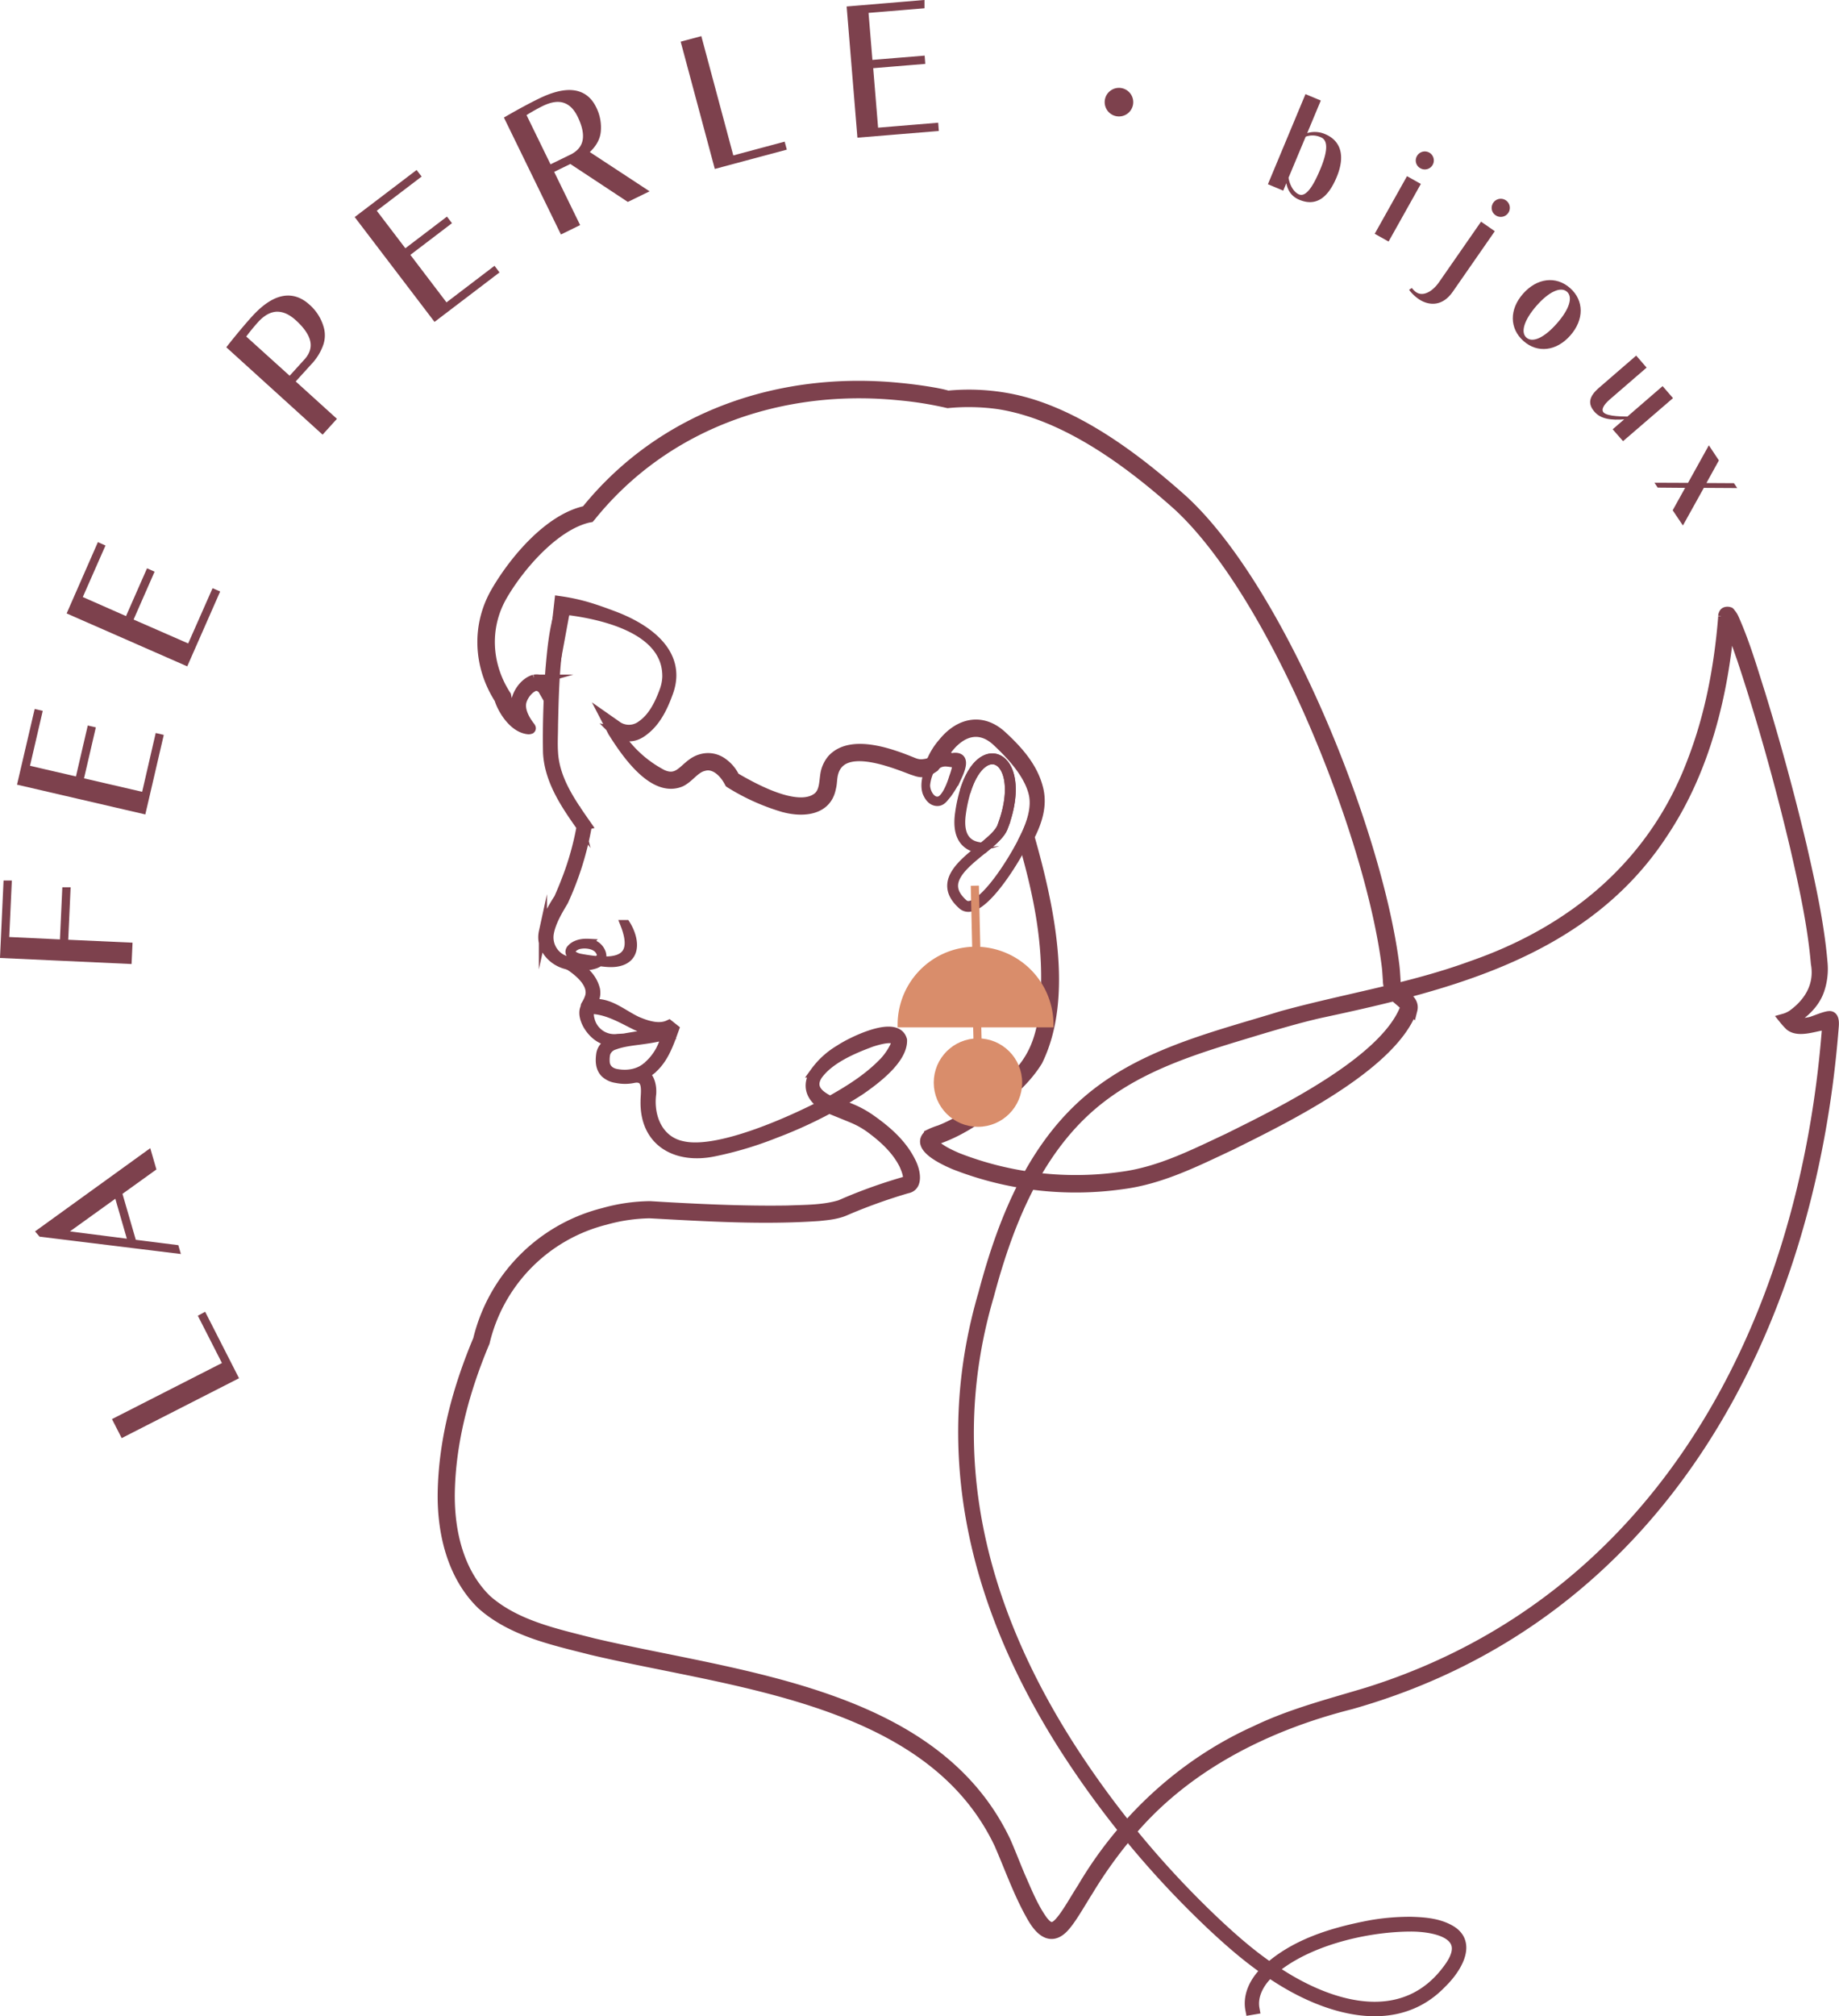 <svg xmlns="http://www.w3.org/2000/svg" viewBox="0 0 678.51 743.74"><defs><style>.cls-1,.cls-2,.cls-4,.cls-7,.cls-8{fill:#7d414d;}.cls-1,.cls-2,.cls-3,.cls-7,.cls-8{stroke:#7d414d;}.cls-1,.cls-2,.cls-3,.cls-5,.cls-6,.cls-7,.cls-8{stroke-miterlimit:10;}.cls-1,.cls-3{stroke-width:4px;}.cls-2,.cls-5{stroke-width:3px;}.cls-3,.cls-5{fill:none;}.cls-5,.cls-6{stroke:#d98d6b;}.cls-6{fill:#d98d6b;stroke-width:2px;}.cls-7{stroke-width:2.4px;}.cls-8{stroke-width:0.5px;}</style></defs><g id="Fée"><g id="Lower_body" data-name="Lower body"><g id="Body"><path class="cls-1" d="M665.13,406.4" transform="translate(-3.95 -30.78)"/><path class="cls-1" d="M316.52,442.2l-5.71-2.32c-5.71-2.37-10.2-7.15-5.9-13.61a29.66,29.66,0,0,1,9-8.14c3.85-2.62,20.71-11.12,22.71-3.66.2,7-10.05,14.56-15.3,18.21a162.07,162.07,0,0,1-31.47,15.94,131.86,131.86,0,0,1-22.57,6.76c-13.5,2.79-25.27-3.29-25-18.35,0-3,1.13-8.38-2.86-8.86h0a1.21,1.21,0,0,1,1.73-1.21c2.44,1.13,3.08,4.62,2.92,7.18-1.14,8.58,2.51,17.71,11.67,19.57,13.61,3.14,42.07-9.88,54.6-16.64,6.71-3.75,13.38-7.89,18.85-13.29a23.8,23.8,0,0,0,5-6.73c2.67-5.63-6.13-2.94-8.75-2.1-6.9,2.54-15.72,6.29-20,12.34-4.09,6.32,3.59,9.69,9.37,11.47A37.13,37.13,0,0,1,325.32,444c5.84,4.14,11.29,8.91,14.5,15.4,1.74,3.35,2.84,8.92-1.25,9.6a203.45,203.45,0,0,0-21.19,7.51l-1.29.55c-3.14,1.46-6.65,1.78-10,2.12-20.79,1.46-41.66.12-62.41-1a64.25,64.25,0,0,0-16.38,2.41,61.17,61.17,0,0,0-44.65,45.24c-7.41,17.61-12.62,36.7-12.9,55.89-.15,14.12,3.29,29.1,13.61,39.2,10.78,9.54,25.63,12.6,39.33,16.12,52.65,12.46,125.89,17.77,152.15,72.94,1.87,4.2,3.75,9.2,5.58,13.44,2.42,5.46,4.64,11.06,8.11,15.88,2.36,3,4.11,3.58,7,0,2.45-2.9,5.67-8.71,7.83-12,14.85-25.28,37.25-46,64-58,13.12-6.33,27.42-9.94,41.29-14.14,109.13-34.27,161.26-137,169.53-245.19.51-3.49-9.5,2.68-13.8-1a26.64,26.64,0,0,1-2.09-2.31,10.58,10.58,0,0,0,3-1.38c3.76-2.66,10.62-8.95,8.78-19.15-1.25-14.39-4.4-28.58-7.62-42.68-5.58-23.5-12.05-46.83-19.67-69.76-1.84-5.07-3.35-10.45-6-15-.33.1,1.11.3,1.26-.27.1-.2,0-.09,0,0l0,.4c-2.24,27.8-9.08,56-24.77,79.38-28.41,43.38-78.15,55.81-125.72,66-8.11,1.76-19.86,5.27-27.92,7.73-18.36,5.53-37.14,11.38-52.63,23-23.51,17.52-34.94,46-42.27,73.55-17.37,58.86-3.09,114.62,29.07,165.5a347.51,347.51,0,0,0,55.3,66.77c7.05,6.57,14.37,12.88,22.54,18,20.36,13.22,47.49,20.72,63.58-2.84,7.87-11.72-5.38-14.57-14.53-14.63-17.22,0-40.81,5.65-53.36,18-3.22,3.33-5.53,7.89-4.66,12.58l-1.24.21c-1-5.09,1.51-10.1,5-13.67C481,748,496,743.63,510.15,741a83.59,83.59,0,0,1,14.57-1.17c4.92.16,10,.55,14.39,3.13,8.19,4.88,1.47,14.63-3.43,19.32-17.07,17.79-42.85,9.35-60.85-2.37-8.24-5.18-15.67-11.55-22.78-18.16a348.83,348.83,0,0,1-55.64-67c-32.46-51.2-46.9-107.52-29.48-166.84,7.38-27.91,19-56.85,42.89-74.66C429.37,418.58,454,412.78,477,405.69c23.32-6.41,47.42-10.17,70.1-18.5,37.69-13.08,67.35-37.94,81.51-75.88,6.48-16.85,9.8-34.81,11.26-52.76l0-.5a2,2,0,0,1,.28-.88c.3-.89,2.15-.58,2-.28a7.33,7.33,0,0,1,1.48,2.3c4,9,6.68,18.24,9.64,27.55q8.55,27.81,15.28,56.11c3.25,14.19,6.42,28.47,7.68,43a24,24,0,0,1-1.21,10.21c-1.78,5.15-6.12,8.45-7.64,9.47-1.27.82-2.68,2.1-.63,2.87.81.3,4.78-.38,5.41-.56,1.42-.4,5.3-2.11,6.84-2.11s1.46,2.38,1.4,3.34C671.8,521.3,616.66,627,502.32,659.31c-30.21,7.62-59.48,22-80.17,45.79a164.8,164.8,0,0,0-16.95,23.29c-1.95,3-5.54,9.37-8,12.29-5,6.31-9.25,2.76-12.56-3.18-4.82-8.51-8-17.7-11.89-26.61-25.71-54.11-98.84-59.38-150.6-71.66-14-3.58-29.24-6.75-40.4-16.7-10.82-10.52-14.49-26.29-14.32-40.85.3-19.61,5.5-38.73,13.06-56.73a63.39,63.39,0,0,1,46.18-46.61,65.32,65.32,0,0,1,17.13-2.49l5.64.34c15.05.85,30.14,1.5,45.17,1.26,6.43-.26,13.09-.15,19.28-2,.67-.25,1.86-.81,2.55-1.09a188.86,188.86,0,0,1,21.75-7.65c2-.74.18-4.8-.49-6.36-2.72-5.48-7.32-9.75-12.3-13.44a32.57,32.57,0,0,0-6.51-3.73Z" transform="translate(-3.95 -30.78)"/></g></g><g id="Forehead"><path class="cls-2" d="M207.57,365.82c.82-1.47,1.64-2.8,2.26-3.71.95-2.15,1.87-4.3,2.7-6.5a105.17,105.17,0,0,0,5.71-20.23l.22.89c-5.88-8.3-12.12-17.3-12.66-27.82-.19-10.25.16-20.26.87-30.46.6-6.86,1.18-13.51,3-20.25l2.35.78-.89,2.52.92-2.54c-3.15,12.89-3.39,26.52-3.71,39.78,0,3.38-.22,6.74,0,10,.55,10.22,6.79,18.83,12.5,27a113.09,113.09,0,0,1-8.73,28c-2.12,3.56-4.57,7.62-5.31,11.74A8.8,8.8,0,0,0,213,385l1.89.59-.12,0c2.87.24,14,.77,10.06-4.44-1.74-2.17-5.78-2.35-7.92-1.57-4,1.94-1.66,4,1.17,4.51,10.65,1.94,22.18,2.62,16.21-12.44h.66c2.84,4.46,4.4,11.45-1.5,13.7-2.67,1-5.43.67-7.9.37A51.6,51.6,0,0,1,216,384c-1.11-.36-2.54-1.63-1.63-3.07,1.54-2,4.31-2.49,6.71-2.36a5.54,5.54,0,0,1,4.88,3.67c1.84,5.74-8.11,5.13-11.48,5h-.06l-2.08-.59c-5.17-1.54-9.31-6.5-8.08-12.14h0A31.49,31.49,0,0,1,207.57,365.82Z" transform="translate(-3.95 -30.78)"/></g><g id="Lips"><path class="cls-1" d="M215.16,386.29c3.76,2.36,7.11,5.09,8.2,9.61.34,2.37-.32,3.45-1.43,5.37-.09.23.14.12.14.12,6.33-1,11.11,3.63,16.77,6.31,3.53,1.51,8.2,3.08,11.91,1.33l1.7,1.35c-2,5.52-3.89,11.12-8.55,14.95a15,15,0,0,1-12.41,2.95,7.52,7.52,0,0,1-4.09-1.86c-1.73-1.73-1.8-4.2-1.52-6.41.42-4.2,5-5.42,8.42-6,5.56-1,11.18-1.61,16.34-3.84l.42-.16.57.3c.74.42.14,1.48-.63,1.93-.45.28-.41.38-.91.45-6.11.21-12.09,1.53-18.21,1.79a14.94,14.94,0,0,1-4.88-.39c-4.74-1.68-8.39-8-7-11.33l1.56-.28a6.58,6.58,0,0,0-.25,4.31,9.5,9.5,0,0,0,10.57,7.37c5.85-.28,13.94-1.15,18.25-3.69-.62.46.2,1.94.2,1.94-2.88.34-4.7.92-7.5,1.3-4.13.68-8.41.88-12.31,2.31a5.11,5.11,0,0,0-3.36,3.18,10.82,10.82,0,0,0-.27,2.95c0,2.9,2.05,4.63,4.83,5,4,.67,8.29-.1,11.33-2.86a20.62,20.62,0,0,0,7.09-13.55l-.06-.09c-4.66.77-7.15,0-11.35-1.83-4.79-2.36-9.45-5.15-14.8-5.88a10.42,10.42,0,0,0-2.79-.05.77.77,0,0,1-.7-.19.79.79,0,0,1-.16-1,14,14,0,0,0,1.37-2.77c1.83-5-3.45-9.54-7.23-12.06l.57-1h0Z" transform="translate(-3.95 -30.78)"/></g><g id="Hair_ear" data-name="Hair + ear"><path id="Ear_lobe" data-name="Ear lobe" class="cls-3" d="M348.17,313.44c4.09-9.35,13.77-20,24.57-10.19,14.41,13.1,14.68,22.38,12.22,30.11a44.57,44.57,0,0,1-2.51,6c-5.68,11.69-17.92,29.75-23.25,25-9-8,0-14.7,7.44-20.77,3.29-2.68,6.24-5.23,7.19-7.71a51.87,51.87,0,0,0,1.77-5.56c5.26-20.88-9.42-27.64-15.55-7.52" transform="translate(-3.95 -30.78)"/><path class="cls-4" d="M372.73,342.84a24.15,24.15,0,0,1-2.32.74,25.24,25.24,0,0,1-3.52.57l.38-1.12A20.28,20.28,0,0,0,372.73,342.84Z" transform="translate(-3.95 -30.78)"/><path id="Ear_hole" data-name="Ear hole" class="cls-3" d="M375.6,330.31a52.6,52.6,0,0,1-1.77,5.56c-.95,2.48-3.9,5-7.19,7.71-4.76-.19-9.77-2.68-8.3-12.84a54.82,54.82,0,0,1,1.71-8c6.13-20.11,20.81-13.34,15.55,7.53h0Z" transform="translate(-3.95 -30.78)"/><g id="Ear_loop" data-name="Ear loop"><path class="cls-2" d="M353.52,323.77c-1.14,1.23-2,3-4,2.82s-3.12-2-3.74-3.57c-1.08-3.51.52-7.09,1.33-10.5l.73-.28c2.82-.64,5.11-1.84,8.13-2.27,5.09-.33,2.17,5.58,1,8.11A39.6,39.6,0,0,1,353.52,323.77Zm3.25-11.41c-2.66.11-4.39-1.26-7.44.8l-1.92,1.23a16.14,16.14,0,0,0-1.78,5.85c-.13,2.82,2.23,7,5.33,5.61,2.75-1.59,4.66-8.35,4.66-8.35S357.09,313.59,356.77,312.36Z" transform="translate(-3.95 -30.78)"/></g><g id="Hair"><path class="cls-1" d="M524.87,403.2c-7.53,20.88-47.29,40.16-66.76,49.84-12.7,5.95-25.53,12.45-39.59,14.34a122.35,122.35,0,0,1-62.46-7.2c-3.12-1.35-14.69-6.44-9.18-10.85a26.19,26.19,0,0,1,3.89-1.53c7.17-2.84,13.63-7.25,19.66-12.13C383.34,425,388,418.23,389.69,401.18c1.7-20.93-2.24-40.16-8.05-60.2,2.71-5.35,5.3-12,3.74-17.9-1.85-7.18-8.19-14-13.54-19-6.25-5.79-12.92-3.91-18,2.34-2,2.4-2.86,4.26-5.3,7.19-2.65,1.8-4,2.41-6.9,1.36,0,0-1-.32-1-.32-7.77-2.94-26.75-10.69-29.53,1.8-.37,1.63-.28,3.36-.73,5-1.69,8.79-11.41,8.79-18.2,6.66a79.59,79.59,0,0,1-18.63-8.49l-.27-.18-.18-.33c-1.8-3.46-5.46-7.18-9.65-5.88-3.31.82-5.3,4.3-8.4,5.79-10.09,4.23-20.3-11.12-24.86-18.38l-2.32-4.47,4,2.8a7.9,7.9,0,0,0,9-.52c4.22-2.91,6.72-8.13,8.44-12.91a16.68,16.68,0,0,0,1-5.09c.26-17.69-23.39-23.14-37.24-24.85l-.75,0s-5.4,29.3-5.41,29.3l-.55,3.55-1.73-3a3.29,3.29,0,0,0-3.11-1.82c-2.57.55-5.19,4.09-5.46,6.74-.29,2.83,1.28,5.76,2.91,8,.08.18.92,1,.62,1.16a1.6,1.6,0,0,1-.76.1c-5.61-.59-9.64-8-10.48-11.07-7.79-12.12-8.5-27.2-1.13-39.68,6.75-11.54,19.43-26.54,32.67-29.48l.34-.12c28.28-35.07,71.72-49.63,115.49-45.28,5.45.5,14.25,1.72,17.94,2.88a79.71,79.71,0,0,1,23.73,1.24c23.26,4.8,45.55,21.67,63.09,37.37,36.19,33.46,71.44,122,77.71,170.87.27,1.95.37,3.94.5,5.91a6,6,0,0,0,.63,2.85c1.42,2.71,6.56,4.28,5.6,8.13Zm-2.36-.75a1.16,1.16,0,0,0-.34-1c-1.6-1.74-3.68-2.82-5-5.14a8.36,8.36,0,0,1-1-3.94c-.15-1.93-.22-3.85-.49-5.77-6.19-48.25-41.15-136.19-76.92-169.31-18.32-16.4-41.88-33.78-66.45-37.58a80.19,80.19,0,0,0-18.64-.39,132.82,132.82,0,0,0-18.21-2.89c-43-4.25-85.85,10.27-113.6,44.69l-.31.36-.45.08c-12.5,2.85-25.34,17.61-31.74,28.52-7,11.78-6.2,26,1.19,37.34.76,4.25,3.43,10.42,7.76,12.07.4.14-4.12-5.9-3.86-9.24.32-3.57,3.15-7.64,6.65-8.63a5.61,5.61,0,0,1,5.58,2.51s.16.82.18.79l3.5-31,.14-1.25c7.62,1.1,12.57,2.81,19.73,5.49,11.75,4.41,25.27,13.38,20.15,27.8-1.81,5.06-4.27,10.45-8.57,13.86-3,2.52-5.95,3.25-9.55,1.32l-.9-.19a43.48,43.48,0,0,0,16.89,15.69c7,3.14,8.51-4.15,14.53-5.73a8.85,8.85,0,0,1,7.68,1.4,13.58,13.58,0,0,1,4.41,5.23l.31.23c7,4.08,23.71,13.32,30.87,7,2.33-2.22,2.09-5.82,2.65-8.81a11.27,11.27,0,0,1,2.41-5c7.36-8,23.57-1.21,30,1.37,2,.75,3.32.64,5.66.08l1.06-.79a24.22,24.22,0,0,1,4.18-6.7c5.87-7.3,14.18-9.37,21.53-2.58,5.72,5.28,11.25,11.36,13.25,19.15,1.68,6.27-.32,12.31-3.15,17.85l.08.48c6.93,24.41,14.62,58.58,2.91,82.28-3.83,6.2-9.15,10.9-14.58,15.54-6.83,5.54-14.4,10.64-22.87,13.42-.71.2-1.28.65-1.23.72s.1.6.63,1.12c2.22,2.23,5.56,3.77,8.51,5.06a120,120,0,0,0,61.09,7c13.88-1.88,26.38-8.28,38.91-14.14,18.94-9.39,58.08-28.42,65.48-48.35Z" transform="translate(-3.95 -30.78)"/></g></g><g id="BO"><line id="Crochet_1" data-name="Crochet 1" class="cls-5" x1="359.67" y1="326.71" x2="360.21" y2="350.23"/><line id="Crochet_2" data-name="Crochet 2" class="cls-5" x1="360.2" y1="365.88" x2="360.73" y2="385.63"/><circle id="BO_pièce_2" data-name="BO pièce 2" class="cls-6" cx="360.82" cy="399.34" r="15.31"/><path id="BO_pièce_1" data-name="BO pièce 1" class="cls-6" d="M363.88,381a27.76,27.76,0,0,0-27.75,27.75h55.51A27.75,27.75,0,0,0,363.89,381h0Z" transform="translate(-3.95 -30.78)"/></g></g><g id="Calque_4" data-name="Calque 4"><path class="cls-7" d="M79.13,516.29l11.4,22.36-41.16,21-2.49-4.88,40.57-20.68-8.91-17.48Z" transform="translate(-3.95 -30.78)"/><path class="cls-7" d="M68.81,491.18l.22.76-49.87-6.12-.52-.6,40.07-28.94,1.56,5.4-12.52,9,5.37,18.52Zm-42.23-5.37,25.83,3.31L47.18,471Z" transform="translate(-3.95 -30.78)"/><path class="cls-7" d="M6.41,356.77l.65,0-.95,20.79,21.1,1,.88-19.26.66,0-.88,19.27,23.73,1.08-.25,5.48L5.2,383Z" transform="translate(-3.95 -30.78)"/><path class="cls-7" d="M17.64,293.74l.64.15-4.7,20.27,19.29,4.47,4.36-18.79.64.15-4.36,18.79L57.3,324.3l5-21.69.64.15-6.27,27-45-10.44Z" transform="translate(-3.95 -30.78)"/><path class="cls-7" d="M40.68,232.35l.61.27-8.37,19,18.14,8L58.81,242l.6.27-7.75,17.66L74,269.71l9-20.39.6.26L72.42,275l-42.3-18.56Z" transform="translate(-3.95 -30.78)"/><path class="cls-7" d="M89.08,158.74q4.76-6,8.66-10.33,11-12.14,19.56-4.38a16.07,16.07,0,0,1,5.08,8.35,9.68,9.68,0,0,1-.45,5.65,18.7,18.7,0,0,1-4,6.3l-6.57,7.24,15.21,13.79-3.68,4.06Zm9.19-9.94a76.89,76.89,0,0,0-5.07,6.28l17.7,16,6.57-7.24q6-7.17-3.62-15.86-3.91-3.54-7.9-3.42C103.29,144.7,100.73,146.09,98.27,148.8Z" transform="translate(-3.95 -30.78)"/><path class="cls-7" d="M157.43,95.16l.4.52-16.55,12.61,12,15.75,15.35-11.68.4.52-15.35,11.69L168.46,144l17.71-13.49.4.53-22.07,16.8-28-36.76Z" transform="translate(-3.95 -30.78)"/><path class="cls-7" d="M191.44,74.62q6.66-3.84,11.94-6.42,14.67-7.14,19.44,2.64a15.41,15.41,0,0,1,1.6,8.4Q224,83.48,219.58,87l21.62,14.2-5.52,2.69-21.21-14-7.66,3.74,9.58,19.63-4.93,2.41Zm12.23-5.82a72.43,72.43,0,0,0-7,4L206.52,93l8.79-4.28q8.19-4.44,2.82-15.47c-1.47-3-3.42-4.91-5.87-5.7S207,67.2,203.67,68.8Z" transform="translate(-3.95 -30.78)"/><path class="cls-7" d="M292.78,85.13l-24.25,6.5L256.56,47l5.3-1.42,11.8,44,18.95-5.08Z" transform="translate(-3.95 -30.78)"/><path class="cls-7" d="M343.85,32.07l0,.66-20.74,1.71,1.63,19.73L344,52.59l.05.66-19.22,1.58,2,24.34L349,77.34l.05.66-27.65,2.27-3.78-46Z" transform="translate(-3.95 -30.78)"/><path class="cls-4" d="M411.61,67.53a5.27,5.27,0,1,1,4.3,6.13A5.28,5.28,0,0,1,411.61,67.53Z" transform="translate(-3.95 -30.78)"/><path class="cls-8" d="M496.9,96c-3.3,7.92-7.71,10.64-13.42,8.26-3.36-1.4-4.46-4.06-4.83-6.8l-1.38,3.31-5.19-2.17,13.67-32.77L490.94,68l-5.13,12.29a9.32,9.32,0,0,1,6.82.14C498.54,82.84,500.06,88.38,496.9,96Zm-5.71-2.38c3-7.15,3.1-11.22.17-12.44A7.59,7.59,0,0,0,485.5,81l-6.39,15.3c.44,3,2.06,5.6,4,6.42C485.64,103.77,488.26,100.58,491.19,93.58Z" transform="translate(-3.95 -30.78)"/><path class="cls-8" d="M523.17,96.1l4.67,2.62-11.66,20.82-4.68-2.62ZM527,88.41a3.07,3.07,0,1,1,1.15,4.23A3,3,0,0,1,527,88.41Z" transform="translate(-3.95 -30.78)"/><path class="cls-8" d="M555.12,116.13,539.79,138.2c-4.6,6.62-10.17,4.14-12.22,2.72a15,15,0,0,1-3.37-3.17l.6-.41a7.09,7.09,0,0,0,1.49,1.42c2.47,1.72,6.08.17,8.84-3.8l15.33-22.07Zm0-10.43a3.09,3.09,0,1,1,.77,4.27A3,3,0,0,1,555.14,105.7Z" transform="translate(-3.95 -30.78)"/><path class="cls-8" d="M583.13,154.37c-5,5.69-11.86,6.52-16.93,2s-5.14-11.39-.12-17.08,11.89-6.57,17-2.06S588.15,148.67,583.13,154.37Zm-4.61-4.07c4.65-5.26,6.2-9.92,3.74-12.09s-7-.05-11.58,5.18-6.15,10-3.69,12.13S573.88,155.57,578.52,150.3Z" transform="translate(-3.95 -30.78)"/><path class="cls-8" d="M602.81,193.16l-3.51-4,4.64-4c-6.05.55-9.42-.25-11.5-2.65-2.49-2.87-2-5.38,1.76-8.61l13.41-11.6,3.51,4.06-13.41,11.59c-2.2,1.91-3.41,3.85-2.32,5.11,1.53,1.77,8.15,1.55,9.1,1.62l12.86-11.12,3.51,4.05Z" transform="translate(-3.95 -30.78)"/><path class="cls-8" d="M626.11,210.49l-10.41-.09-.86-1.3,12.06.05,7.56-13.63,3.39,5.11-4.73,8.57,10.45.06.87,1.3-12-.07-7.59,13.65L621.39,219Z" transform="translate(-3.95 -30.78)"/></g></svg>